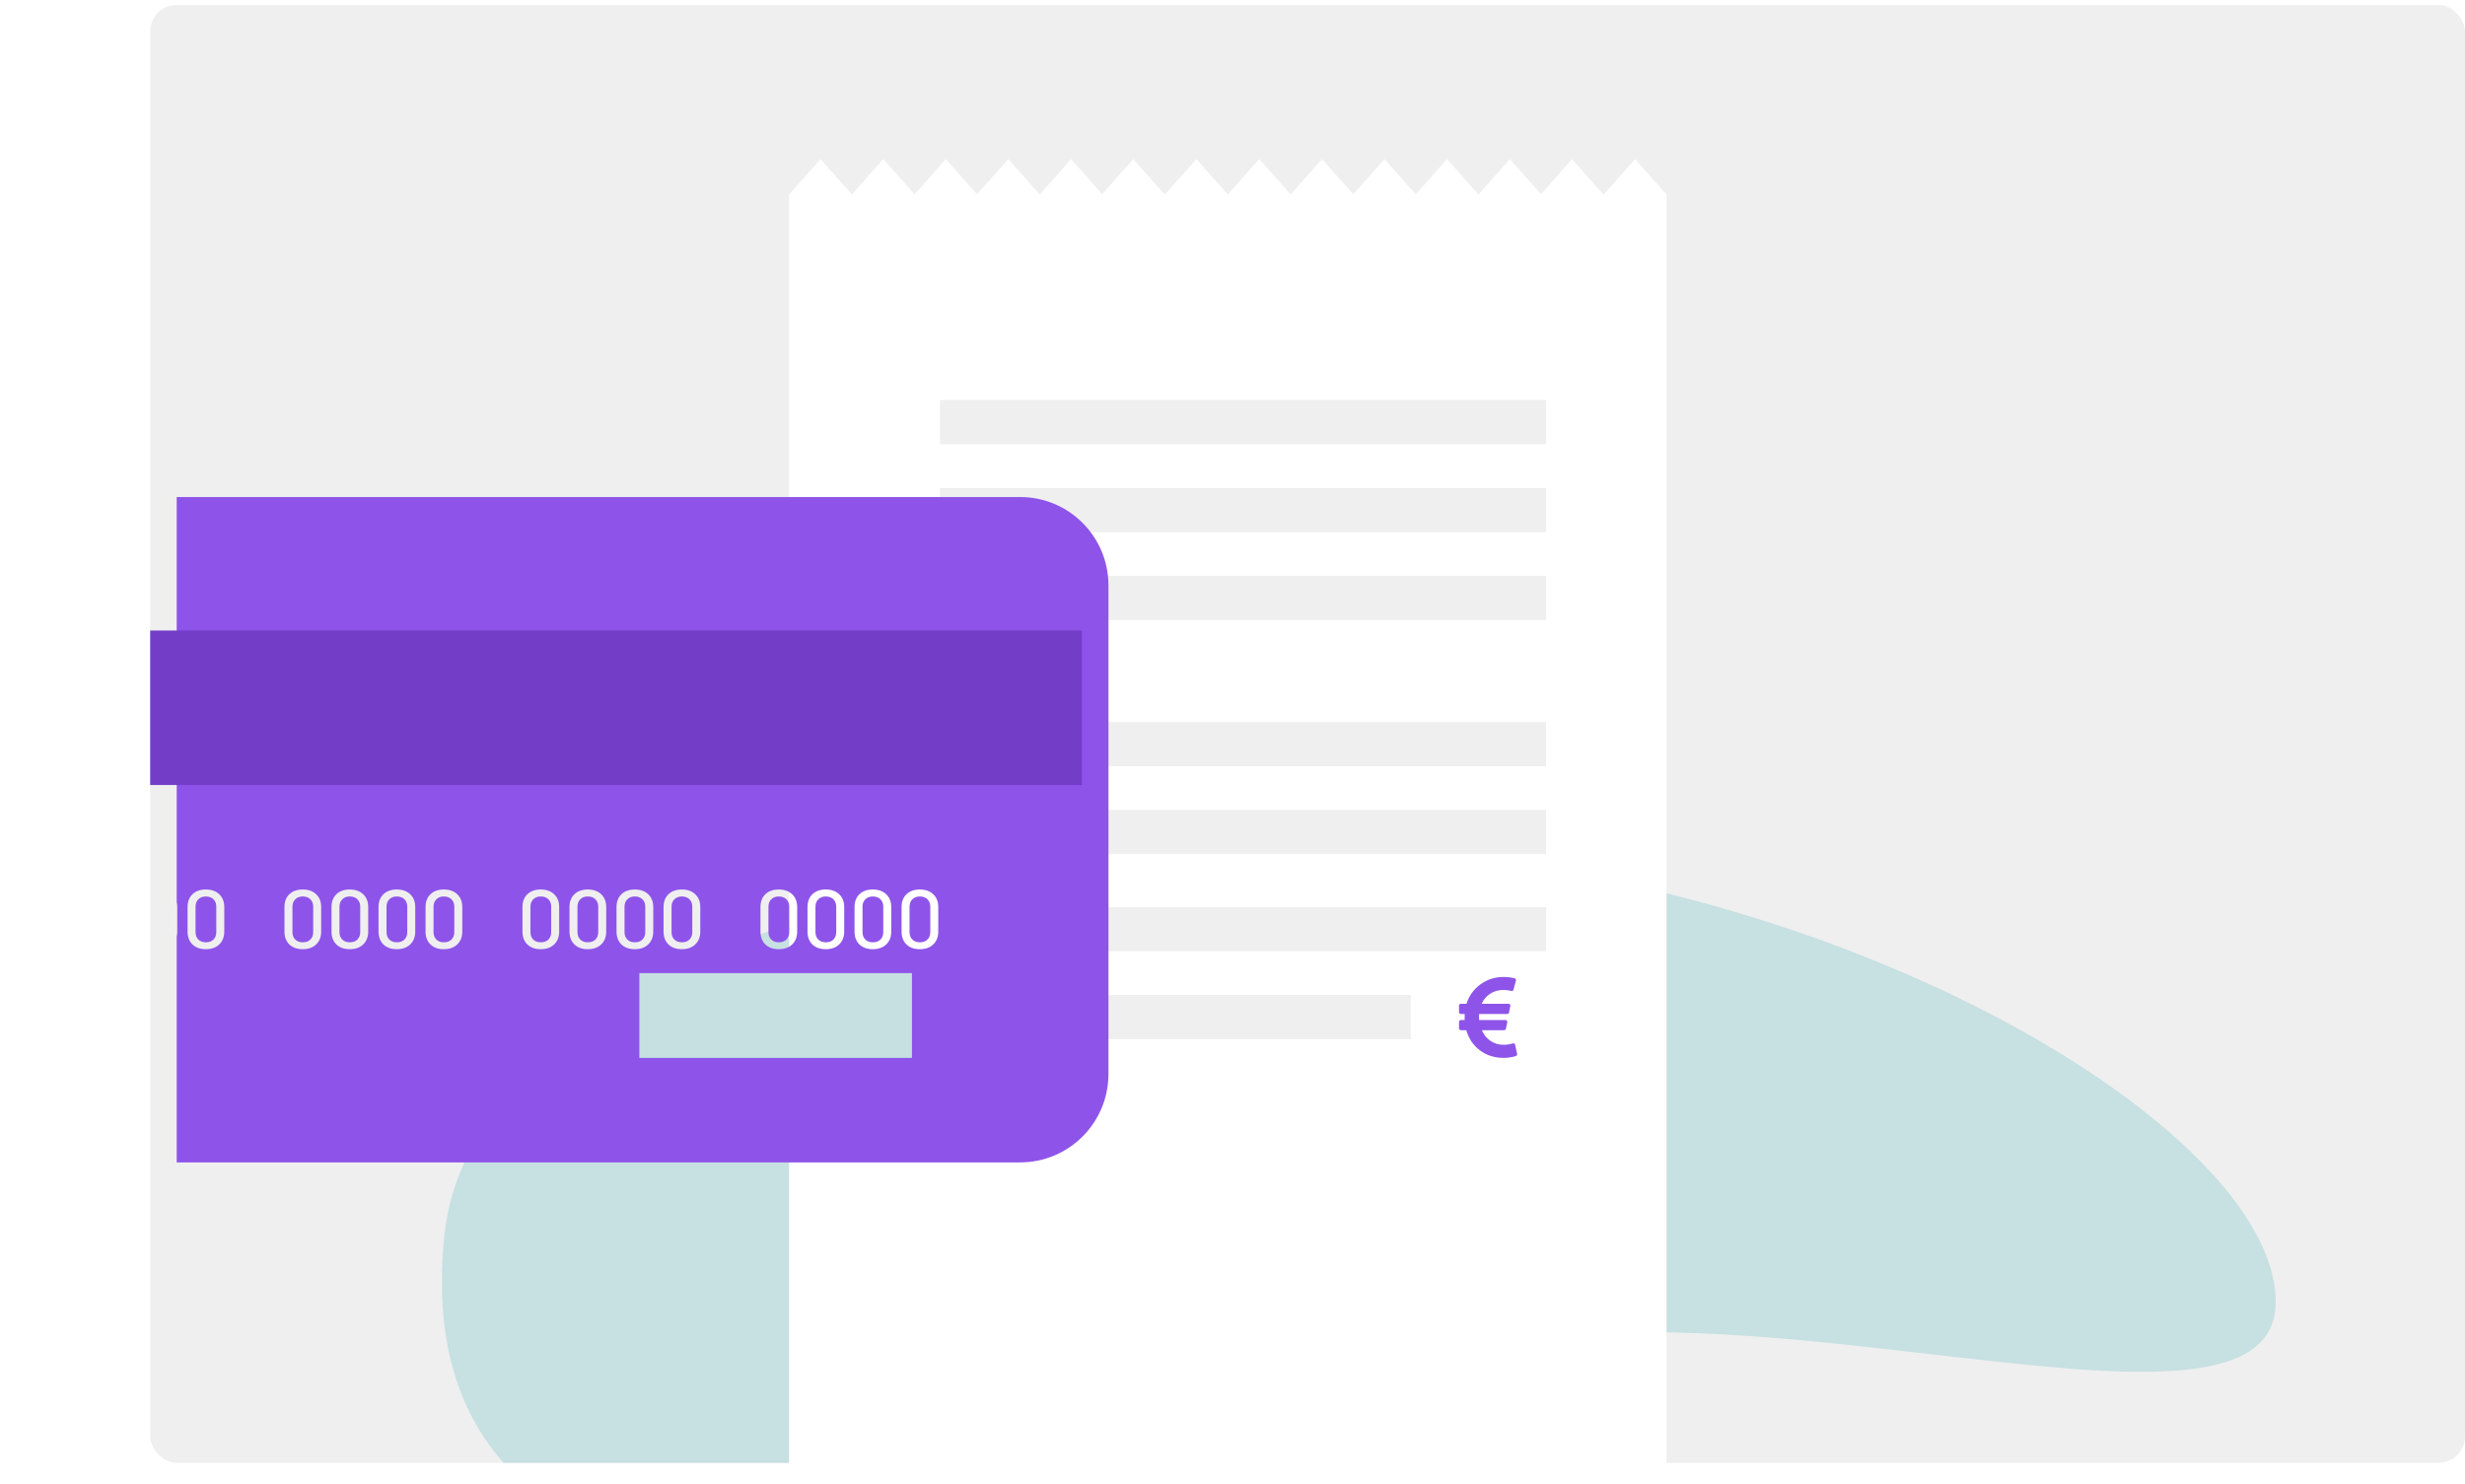 <svg width="279" height="168" viewBox="0 0 279 168" fill="none" xmlns="http://www.w3.org/2000/svg">
<rect width="262" height="165" rx="3" transform="translate(17 0.559)" fill="#EFEFEF"/>
<path d="M79.741 69.475H6.984C1.654 63.48 -0.921 54.984 0.298 43.61C2.996 18.433 42.542 0 98.534 0C154.526 0 207.56 31.022 207.56 51.253C207.56 61.698 189.857 59.651 168.561 57.189C153.189 55.412 135.946 53.419 122.137 55.749C106.449 58.398 92.602 64.138 79.741 69.475Z" transform="translate(50.013 96.084)" fill="#C7E0E2"/>
<path fill-rule="evenodd" clip-rule="evenodd" d="M3.557 0L7.112 4.008L10.663 0L14.2 3.987L17.737 0L21.274 3.986L24.811 0L28.367 4.008L31.919 0L35.44 3.968L38.96 0L42.516 4.008H42.546L46.101 0L49.657 4.008L53.212 0L56.769 4.008L60.319 0L63.856 3.987L67.394 0L70.931 3.987L74.468 0L78.024 4.008L81.575 0L85.097 3.968L88.616 0L92.172 4.008H92.202L95.757 0L99.314 4.008L99.312 149.837H0L0.001 4.008L3.557 0Z" transform="translate(89.314 18.006)" fill="white"/>
<path d="M6.575 8.702L6.348 7.668C6.335 7.607 6.302 7.562 6.25 7.532C6.194 7.501 6.137 7.497 6.081 7.519L6.048 7.532L5.97 7.551C5.936 7.56 5.895 7.57 5.85 7.58C5.804 7.591 5.751 7.602 5.691 7.613C5.63 7.624 5.566 7.634 5.499 7.642C5.432 7.651 5.359 7.658 5.281 7.665C5.203 7.671 5.125 7.675 5.047 7.675C4.496 7.675 4.001 7.526 3.561 7.229C3.121 6.932 2.796 6.53 2.588 6.023H5.105C5.153 6.023 5.196 6.006 5.235 5.974C5.274 5.941 5.298 5.901 5.307 5.854L5.463 5.125C5.476 5.06 5.463 5.002 5.424 4.95C5.381 4.897 5.326 4.871 5.261 4.871H2.276C2.263 4.577 2.263 4.349 2.276 4.189H5.45C5.567 4.189 5.637 4.132 5.658 4.019L5.814 3.278C5.827 3.217 5.812 3.161 5.769 3.109C5.73 3.057 5.676 3.031 5.606 3.031H2.562C2.779 2.545 3.104 2.164 3.538 1.886C3.972 1.609 4.462 1.47 5.008 1.47C5.025 1.461 5.089 1.463 5.2 1.476C5.31 1.489 5.373 1.495 5.388 1.493C5.403 1.49 5.46 1.497 5.557 1.512C5.655 1.527 5.704 1.535 5.704 1.535L5.818 1.558C5.85 1.564 5.875 1.57 5.892 1.574L5.918 1.58C5.975 1.598 6.027 1.592 6.074 1.564C6.122 1.536 6.153 1.494 6.166 1.437L6.445 0.403C6.458 0.347 6.452 0.295 6.426 0.247C6.387 0.195 6.343 0.163 6.296 0.15C5.897 0.05 5.476 0 5.034 0C4.063 0 3.194 0.278 2.429 0.832C1.664 1.387 1.136 2.12 0.845 3.031H0.208C0.147 3.031 0.098 3.05 0.058 3.089C0.02 3.128 -2.78073e-09 3.178 -2.78073e-09 3.239V3.98C-2.78073e-09 4.041 0.019 4.091 0.058 4.13C0.098 4.169 0.147 4.188 0.208 4.188H0.644C0.631 4.396 0.629 4.624 0.637 4.871H0.208C0.152 4.871 0.103 4.892 0.062 4.933C0.021 4.974 -2.78073e-09 5.023 -2.78073e-09 5.079V5.814C-2.78073e-09 5.871 0.021 5.919 0.062 5.961C0.103 6.002 0.152 6.022 0.208 6.022H0.826C1.099 6.98 1.615 7.743 2.374 8.308C3.133 8.874 4.019 9.157 5.034 9.157C5.116 9.157 5.2 9.155 5.284 9.151C5.369 9.146 5.448 9.14 5.522 9.131C5.596 9.123 5.668 9.113 5.74 9.102C5.811 9.091 5.876 9.08 5.935 9.069C5.993 9.059 6.049 9.048 6.101 9.037C6.153 9.026 6.199 9.014 6.24 9.001C6.282 8.988 6.316 8.978 6.344 8.972C6.373 8.966 6.395 8.958 6.413 8.949L6.445 8.943C6.493 8.925 6.53 8.894 6.556 8.848C6.582 8.803 6.588 8.754 6.575 8.702Z" transform="translate(165.138 110.575)" fill="#8E54E9"/>
<rect width="68.607" height="5" transform="translate(106.388 45.277)" fill="#EFEFEF"/>
<rect width="68.607" height="5" transform="translate(106.388 55.23)" fill="#EFEFEF"/>
<rect width="68.607" height="5" transform="translate(106.388 65.183)" fill="#EFEFEF"/>
<rect width="68.607" height="5" transform="translate(106.388 81.72)" fill="#EFEFEF"/>
<rect width="68.607" height="5" transform="translate(106.388 91.672)" fill="#EFEFEF"/>
<rect width="68.607" height="5" transform="translate(106.388 102.662)" fill="#EFEFEF"/>
<rect width="53.288" height="5" transform="translate(106.388 112.615)" fill="#EFEFEF"/>
<g filter="url(#filter0_d)">
<path fill-rule="evenodd" clip-rule="evenodd" d="M95.459 75.306H0V49.739C0.04 49.567 0.061 49.383 0.061 49.185V46.403C0.061 46.206 0.04 46.022 0 45.851V0H95.459C100.982 0 105.459 4.477 105.459 10V65.306C105.459 70.829 100.982 75.306 95.459 75.306ZM1.784 50.642C2.16 50.999 2.665 51.178 3.298 51.178C3.931 51.178 4.435 50.999 4.811 50.642C5.192 50.279 5.384 49.793 5.384 49.185V46.403C5.384 45.795 5.192 45.313 4.811 44.956C4.435 44.599 3.931 44.42 3.298 44.42C2.665 44.42 2.16 44.599 1.784 44.956C1.415 45.313 1.229 45.795 1.229 46.403V49.185C1.229 49.793 1.415 50.279 1.784 50.642ZM4.162 50.087C3.949 50.294 3.661 50.398 3.298 50.398C2.946 50.398 2.665 50.294 2.451 50.087C2.238 49.874 2.132 49.592 2.132 49.242V46.366C2.132 46.015 2.238 45.736 2.451 45.529C2.665 45.316 2.946 45.21 3.298 45.21C3.661 45.21 3.949 45.316 4.162 45.529C4.375 45.736 4.481 46.015 4.481 46.366V49.242C4.481 49.592 4.375 49.874 4.162 50.087ZM14.266 51.178C13.633 51.178 13.128 50.999 12.752 50.642C12.383 50.279 12.197 49.793 12.197 49.185V46.403C12.197 45.795 12.383 45.313 12.752 44.956C13.128 44.599 13.633 44.42 14.266 44.42C14.898 44.42 15.402 44.599 15.778 44.956C16.161 45.313 16.352 45.795 16.352 46.403V49.185C16.352 49.793 16.161 50.279 15.778 50.642C15.402 50.999 14.898 51.178 14.266 51.178ZM14.266 50.398C14.629 50.398 14.917 50.294 15.13 50.087C15.343 49.874 15.449 49.592 15.449 49.242V46.366C15.449 46.015 15.343 45.736 15.13 45.529C14.917 45.316 14.629 45.21 14.266 45.21C13.914 45.21 13.633 45.316 13.42 45.529C13.206 45.736 13.1 46.015 13.1 46.366V49.242C13.1 49.592 13.206 49.874 13.42 50.087C13.633 50.294 13.914 50.398 14.266 50.398ZM18.075 50.642C18.451 50.999 18.956 51.178 19.589 51.178C20.222 51.178 20.726 50.999 21.102 50.642C21.484 50.279 21.675 49.793 21.675 49.185V46.403C21.675 45.795 21.484 45.313 21.102 44.956C20.726 44.599 20.222 44.42 19.589 44.42C18.956 44.42 18.451 44.599 18.075 44.956C17.706 45.313 17.521 45.795 17.521 46.403V49.185C17.521 49.793 17.706 50.279 18.075 50.642ZM20.453 50.087C20.24 50.294 19.952 50.398 19.589 50.398C19.238 50.398 18.956 50.294 18.743 50.087C18.53 49.874 18.423 49.592 18.423 49.242V46.366C18.423 46.015 18.53 45.736 18.743 45.529C18.956 45.316 19.238 45.21 19.589 45.21C19.952 45.21 20.24 45.316 20.453 45.529C20.666 45.736 20.773 46.015 20.773 46.366V49.242C20.773 49.592 20.666 49.874 20.453 50.087ZM24.912 51.178C24.279 51.178 23.774 50.999 23.398 50.642C23.029 50.279 22.845 49.793 22.845 49.185V46.403C22.845 45.795 23.029 45.313 23.398 44.956C23.774 44.599 24.279 44.42 24.912 44.42C25.545 44.42 26.049 44.599 26.425 44.956C26.808 45.313 26.998 45.795 26.998 46.403V49.185C26.998 49.793 26.808 50.279 26.425 50.642C26.049 50.999 25.545 51.178 24.912 51.178ZM24.912 50.398C25.275 50.398 25.564 50.294 25.776 50.087C25.99 49.874 26.097 49.592 26.097 49.242V46.366C26.097 46.015 25.99 45.736 25.776 45.529C25.564 45.316 25.275 45.21 24.912 45.21C24.561 45.21 24.279 45.316 24.066 45.529C23.854 45.736 23.747 46.015 23.747 46.366V49.242C23.747 49.592 23.854 49.874 24.066 50.087C24.279 50.294 24.561 50.398 24.912 50.398ZM28.723 50.642C29.099 50.999 29.602 51.178 30.235 51.178C30.868 51.178 31.373 50.999 31.749 50.642C32.131 50.279 32.322 49.793 32.322 49.185V46.403C32.322 45.795 32.131 45.313 31.749 44.956C31.373 44.599 30.868 44.42 30.235 44.42C29.602 44.42 29.099 44.599 28.723 44.956C28.352 45.313 28.168 45.795 28.168 46.403V49.185C28.168 49.793 28.352 50.279 28.723 50.642ZM31.1 50.087C30.887 50.294 30.599 50.398 30.235 50.398C29.885 50.398 29.602 50.294 29.39 50.087C29.177 49.874 29.07 49.592 29.07 49.242V46.366C29.07 46.015 29.177 45.736 29.39 45.529C29.602 45.316 29.885 45.21 30.235 45.21C30.599 45.21 30.887 45.316 31.1 45.529C31.314 45.736 31.42 46.015 31.42 46.366V49.242C31.42 49.592 31.314 49.874 31.1 50.087ZM41.203 51.178C40.57 51.178 40.066 50.999 39.69 50.642C39.32 50.279 39.136 49.793 39.136 49.185V46.403C39.136 45.795 39.32 45.313 39.69 44.956C40.066 44.599 40.57 44.42 41.203 44.42C41.836 44.42 42.341 44.599 42.717 44.956C43.099 45.313 43.29 45.795 43.29 46.403V49.185C43.29 49.793 43.099 50.279 42.717 50.642C42.341 50.999 41.836 51.178 41.203 51.178ZM41.203 50.398C41.566 50.398 41.855 50.294 42.068 50.087C42.281 49.874 42.388 49.592 42.388 49.242V46.366C42.388 46.015 42.281 45.736 42.068 45.529C41.855 45.316 41.566 45.21 41.203 45.21C40.852 45.21 40.57 45.316 40.357 45.529C40.145 45.736 40.038 46.015 40.038 46.366V49.242C40.038 49.592 40.145 49.874 40.357 50.087C40.57 50.294 40.852 50.398 41.203 50.398ZM45.014 50.642C45.39 50.999 45.894 51.178 46.526 51.178C47.159 51.178 47.664 50.999 48.04 50.642C48.422 50.279 48.613 49.793 48.613 49.185V46.403C48.613 45.795 48.422 45.313 48.04 44.956C47.664 44.599 47.159 44.42 46.526 44.42C45.894 44.42 45.39 44.599 45.014 44.956C44.644 45.313 44.459 45.795 44.459 46.403V49.185C44.459 49.793 44.644 50.279 45.014 50.642ZM47.392 50.087C47.179 50.294 46.89 50.398 46.526 50.398C46.176 50.398 45.894 50.294 45.681 50.087C45.468 49.874 45.361 49.592 45.361 49.242V46.366C45.361 46.015 45.468 45.736 45.681 45.529C45.894 45.316 46.176 45.21 46.526 45.21C46.89 45.21 47.179 45.316 47.392 45.529C47.605 45.736 47.711 46.015 47.711 46.366V49.242C47.711 49.592 47.605 49.874 47.392 50.087ZM51.85 51.178C51.217 51.178 50.713 50.999 50.337 50.642C49.967 50.279 49.782 49.793 49.782 49.185V46.403C49.782 45.795 49.967 45.313 50.337 44.956C50.713 44.599 51.217 44.42 51.85 44.42C52.482 44.42 52.987 44.599 53.363 44.956C53.745 45.313 53.937 45.795 53.937 46.403V49.185C53.937 49.793 53.745 50.279 53.363 50.642C52.987 50.999 52.482 51.178 51.85 51.178ZM51.85 50.398C52.214 50.398 52.502 50.294 52.715 50.087C52.928 49.874 53.034 49.592 53.034 49.242V46.366C53.034 46.015 52.928 45.736 52.715 45.529C52.502 45.316 52.214 45.21 51.85 45.21C51.499 45.21 51.217 45.316 51.004 45.529C50.791 45.736 50.685 46.015 50.685 46.366V49.242C50.685 49.592 50.791 49.874 51.004 50.087C51.217 50.294 51.499 50.398 51.85 50.398ZM55.66 50.642C56.036 50.999 56.541 51.178 57.174 51.178C57.807 51.178 58.31 50.999 58.687 50.642C59.068 50.279 59.26 49.793 59.26 49.185V46.403C59.26 45.795 59.068 45.313 58.687 44.956C58.31 44.599 57.807 44.42 57.174 44.42C56.541 44.42 56.036 44.599 55.66 44.956C55.291 45.313 55.105 45.795 55.105 46.403V49.185C55.105 49.793 55.291 50.279 55.66 50.642ZM58.038 50.087C57.825 50.294 57.537 50.398 57.174 50.398C56.822 50.398 56.541 50.294 56.327 50.087C56.114 49.874 56.008 49.592 56.008 49.242V46.366C56.008 46.015 56.114 45.736 56.327 45.529C56.541 45.316 56.822 45.21 57.174 45.21C57.537 45.21 57.825 45.316 58.038 45.529C58.251 45.736 58.357 46.015 58.357 46.366V49.242C58.357 49.592 58.251 49.874 58.038 50.087ZM68.142 51.178C67.509 51.178 67.004 50.999 66.628 50.642C66.259 50.279 66.073 49.793 66.073 49.185V46.403C66.073 45.795 66.259 45.313 66.628 44.956C67.004 44.599 67.509 44.42 68.142 44.42C68.774 44.42 69.278 44.599 69.654 44.956C70.037 45.313 70.228 45.795 70.228 46.403V49.185C70.228 49.793 70.037 50.279 69.654 50.642C69.278 50.999 68.774 51.178 68.142 51.178ZM68.142 50.398C68.505 50.398 68.793 50.294 69.006 50.087C69.219 49.874 69.325 49.592 69.325 49.242V46.366C69.325 46.015 69.219 45.736 69.006 45.529C68.793 45.316 68.505 45.21 68.142 45.21C67.79 45.21 67.509 45.316 67.296 45.529C67.082 45.736 66.976 46.015 66.976 46.366V49.242C66.976 49.592 67.082 49.874 67.296 50.087C67.509 50.294 67.79 50.398 68.142 50.398ZM71.951 50.642C72.327 50.999 72.832 51.178 73.465 51.178C74.098 51.178 74.602 50.999 74.978 50.642C75.36 50.279 75.551 49.793 75.551 49.185V46.403C75.551 45.795 75.36 45.313 74.978 44.956C74.602 44.599 74.098 44.42 73.465 44.42C72.832 44.42 72.327 44.599 71.951 44.956C71.582 45.313 71.397 45.795 71.397 46.403V49.185C71.397 49.793 71.582 50.279 71.951 50.642ZM74.329 50.087C74.116 50.294 73.828 50.398 73.465 50.398C73.113 50.398 72.832 50.294 72.619 50.087C72.405 49.874 72.299 49.592 72.299 49.242V46.366C72.299 46.015 72.405 45.736 72.619 45.529C72.832 45.316 73.113 45.21 73.465 45.21C73.828 45.21 74.116 45.316 74.329 45.529C74.542 45.736 74.648 46.015 74.648 46.366V49.242C74.648 49.592 74.542 49.874 74.329 50.087ZM78.788 51.178C78.155 51.178 77.65 50.999 77.274 50.642C76.905 50.279 76.721 49.793 76.721 49.185V46.403C76.721 45.795 76.905 45.313 77.274 44.956C77.65 44.599 78.155 44.42 78.788 44.42C79.421 44.42 79.925 44.599 80.301 44.956C80.684 45.313 80.874 45.795 80.874 46.403V49.185C80.874 49.793 80.684 50.279 80.301 50.642C79.925 50.999 79.421 51.178 78.788 51.178ZM78.788 50.398C79.151 50.398 79.439 50.294 79.652 50.087C79.865 49.874 79.973 49.592 79.973 49.242V46.366C79.973 46.015 79.865 45.736 79.652 45.529C79.439 45.316 79.151 45.21 78.788 45.21C78.438 45.21 78.155 45.316 77.942 45.529C77.73 45.736 77.623 46.015 77.623 46.366V49.242C77.623 49.592 77.73 49.874 77.942 50.087C78.155 50.294 78.438 50.398 78.788 50.398ZM82.599 50.642C82.974 50.999 83.478 51.178 84.111 51.178C84.744 51.178 85.249 50.999 85.624 50.642C86.007 50.279 86.198 49.793 86.198 49.185V46.403C86.198 45.795 86.007 45.313 85.624 44.956C85.249 44.599 84.744 44.42 84.111 44.42C83.478 44.42 82.974 44.599 82.599 44.956C82.228 45.313 82.044 45.795 82.044 46.403V49.185C82.044 49.793 82.228 50.279 82.599 50.642ZM84.976 50.087C84.763 50.294 84.475 50.398 84.111 50.398C83.761 50.398 83.478 50.294 83.266 50.087C83.053 49.874 82.946 49.592 82.946 49.242V46.366C82.946 46.015 83.053 45.736 83.266 45.529C83.478 45.316 83.761 45.21 84.111 45.21C84.475 45.21 84.763 45.316 84.976 45.529C85.189 45.736 85.296 46.015 85.296 46.366V49.242C85.296 49.592 85.189 49.874 84.976 50.087Z" transform="translate(17 52.252)" fill="#8E54E9"/>
</g>
<rect width="105.459" height="17.484" transform="translate(17 71.362)" fill="#733DC8"/>
<rect width="30.853" height="9.594" transform="translate(72.365 110.138)" fill="#C6DFE1"/>
<defs>
<filter id="filter0_d" x="0" y="36.252" width="145.459" height="115.307" filterUnits="userSpaceOnUse" color-interpolation-filters="sRGB">
<feFlood flood-opacity="0" result="BackgroundImageFix"/>
<feColorMatrix in="SourceAlpha" type="matrix" values="0 0 0 0 0 0 0 0 0 0 0 0 0 0 0 0 0 0 255 0"/>
<feOffset dx="3" dy="4"/>
<feGaussianBlur stdDeviation="10"/>
<feColorMatrix type="matrix" values="0 0 0 0 0 0 0 0 0 0 0 0 0 0 0 0 0 0 0.1 0"/>
<feBlend mode="normal" in2="BackgroundImageFix" result="effect1_dropShadow"/>
<feBlend mode="normal" in="SourceGraphic" in2="effect1_dropShadow" result="shape"/>
</filter>
</defs>
</svg>
